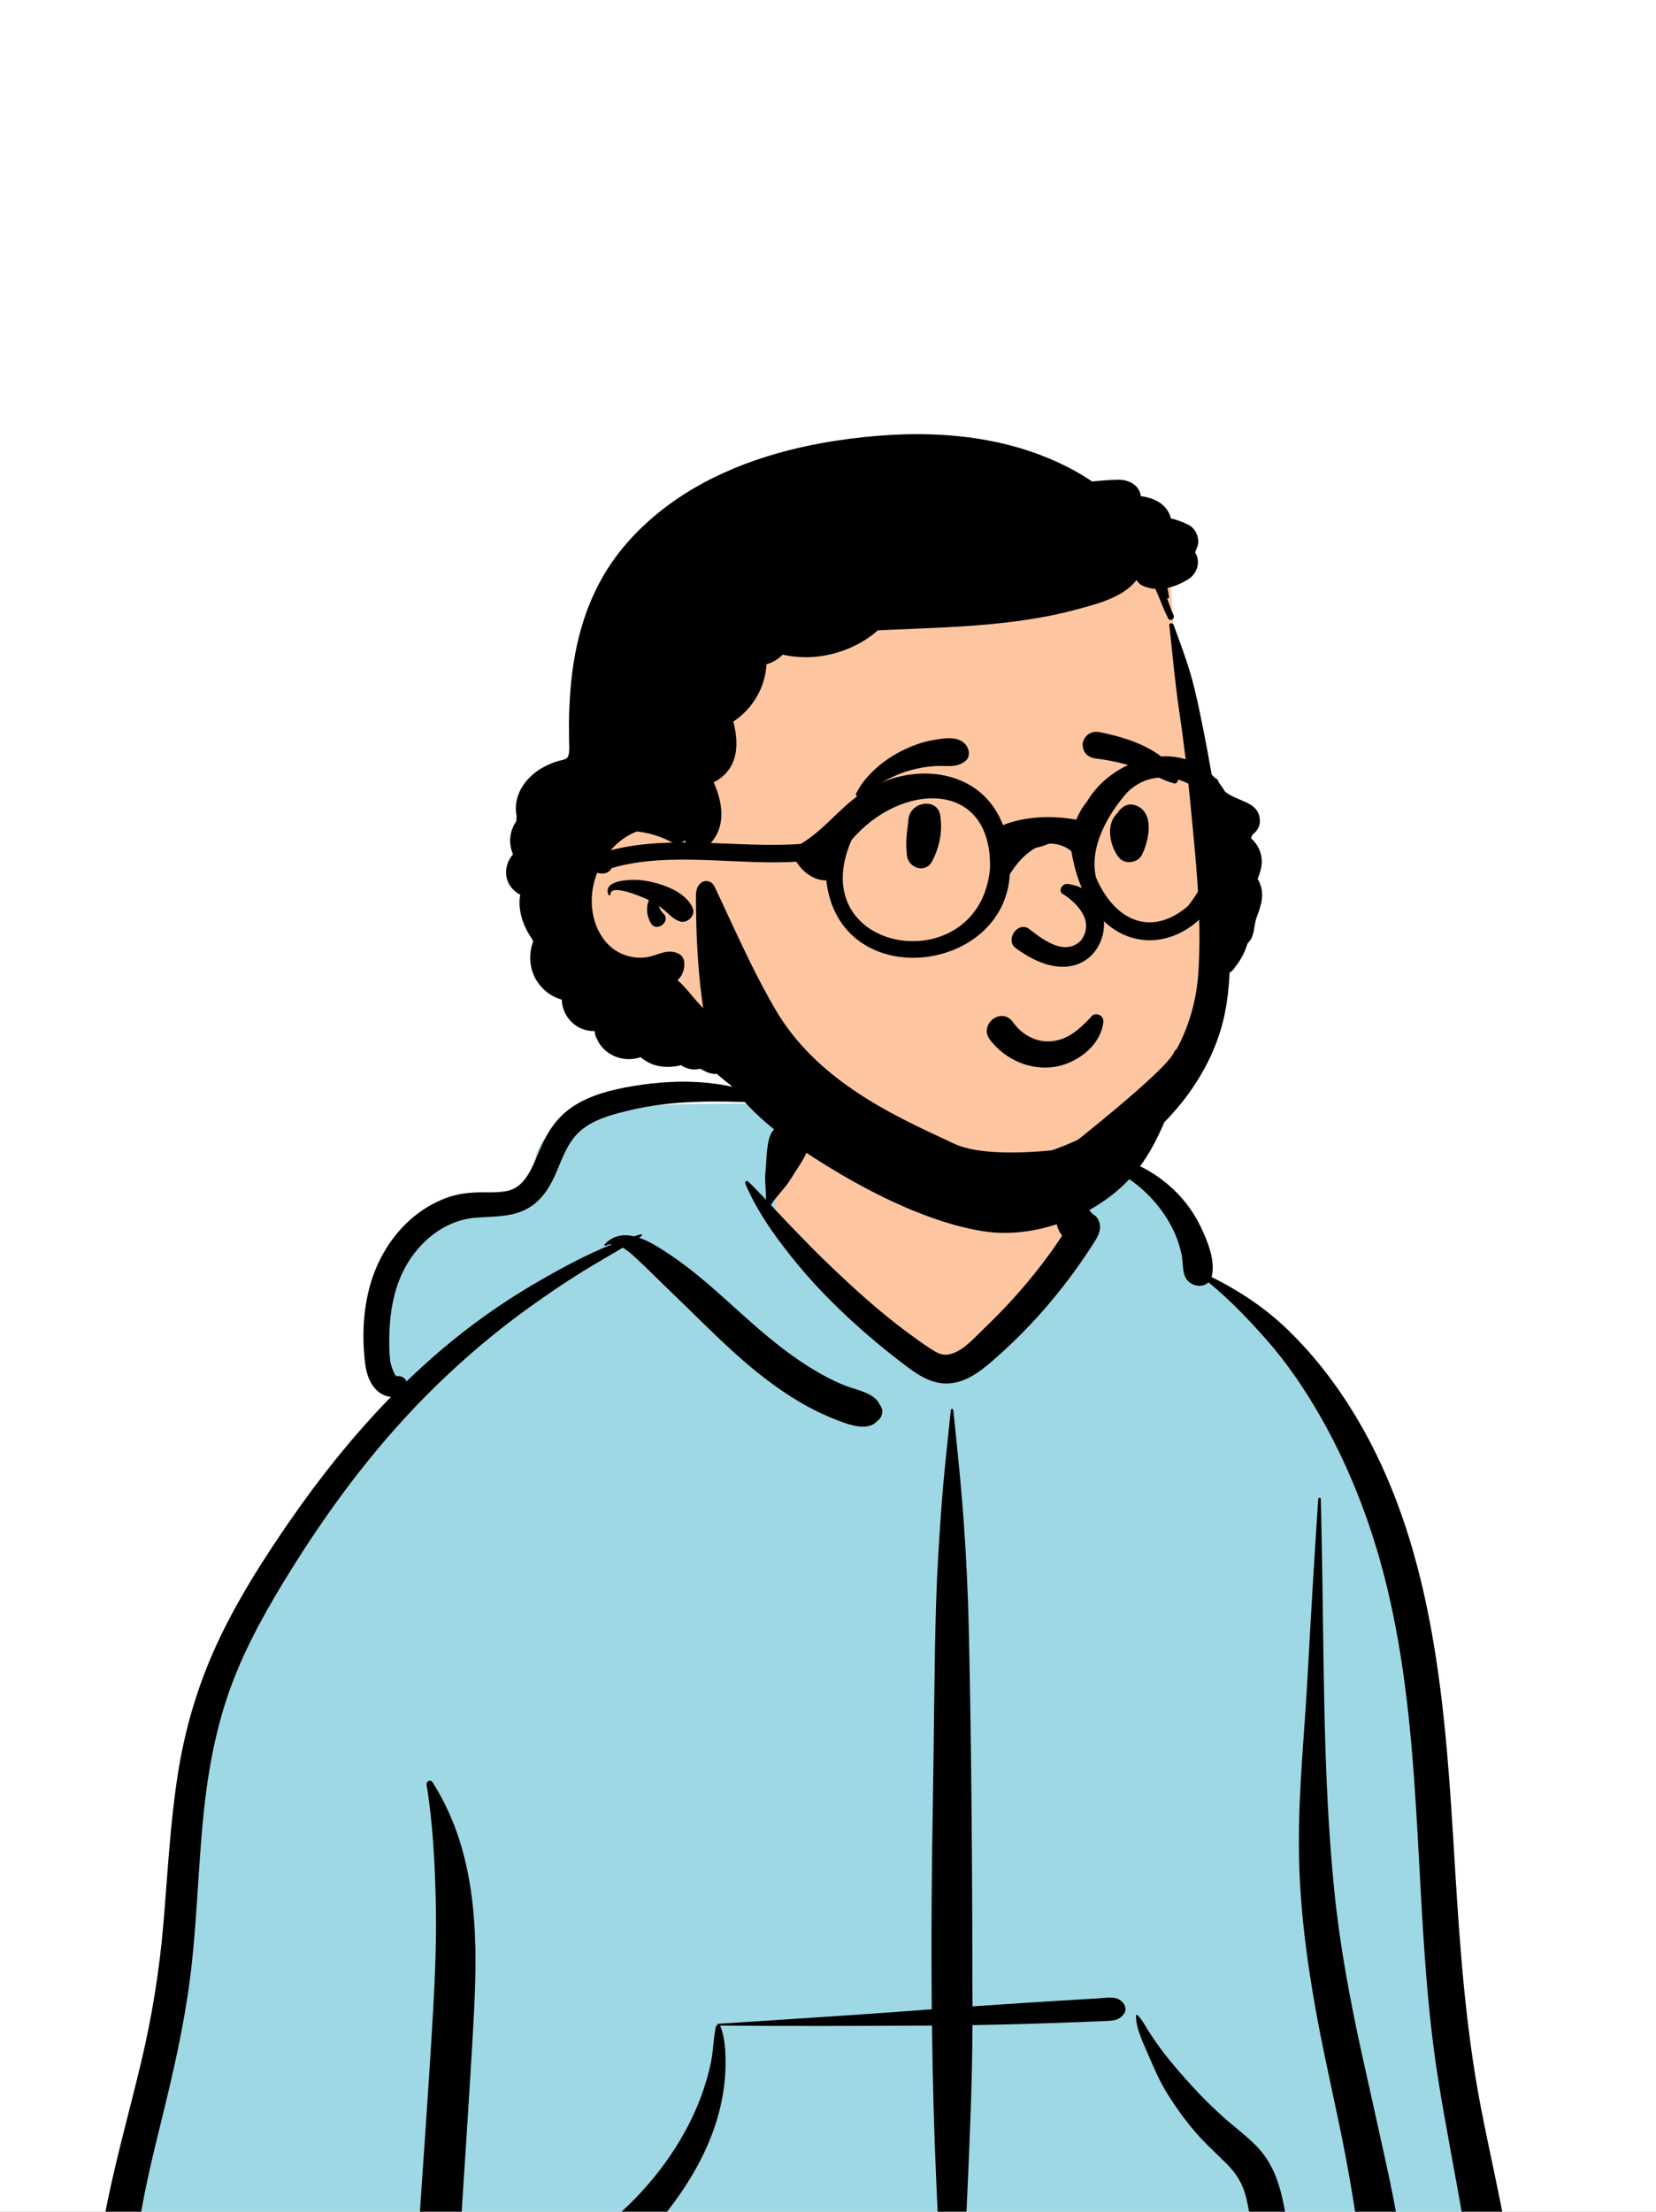 <svg width="200" height="267" viewBox="0 0 200 267" fill="none" xmlns="http://www.w3.org/2000/svg">
<rect x="0" y="0" width="200" height="267" fill="#808080" stroke="none"/>
<g clip-path="url(#clip0_2017_16742)">
<rect width="200" height="267" fill="white"/>
<path fill-rule="evenodd" clip-rule="evenodd" d="M178.116 286.283C182.198 286.086 180.556 278.941 180.263 276.317C177.031 266.734 177.791 256.278 176.519 246.233C175.727 236.856 174.709 227.508 173.853 218.138C172.172 199.117 160.099 160.397 146.321 154.17C144.585 146.552 137.417 139.44 128.347 139.44C122.161 132.115 114.716 126.96 105.166 128.001C101.219 128.18 97.392 132.367 93.61 133.176C91.493 133.468 72.703 132.716 68.939 134.953C66.317 136.299 63.95 138.788 64.721 141.956C65.951 145.795 62.129 141.642 54.155 145.739C37.895 155.508 47.611 168.577 48.042 168.982C37.895 183.105 29.026 194.563 24.923 211.825C22.263 224.641 22.563 237.872 20.334 250.753C19.548 255.22 18.341 259.534 17.035 263.872C15.619 269.548 14.931 283.697 14.151 283.823C12.73 284.176 14.972 287.096 16.478 287.098C58.23 294.026 100.639 287.385 142.615 286.3C154.444 285.888 166.287 285.793 178.116 286.283Z" fill="#FDC6A0"/>
<path fill-rule="evenodd" clip-rule="evenodd" d="M93.663 145.612C93.663 150.057 109.092 166.575 114.416 165.485C117.966 164.759 123.33 160.021 130.507 151.272V145.612L128.957 139.451C137.737 139.76 144.624 146.723 146.321 154.17C159.961 160.335 171.93 198.346 173.8 217.561L173.853 218.138C174.709 227.508 175.727 236.856 176.519 246.233C177.791 256.278 177.031 266.734 180.263 276.317L180.282 276.48C180.62 279.224 182.117 286.09 178.116 286.283C166.287 285.793 154.444 285.888 142.615 286.3C100.639 287.385 58.23 294.026 16.478 287.098C14.972 287.096 12.73 284.176 14.151 283.823C14.931 283.697 15.619 269.548 17.035 263.872L17.303 262.974C18.505 258.938 19.602 254.912 20.334 250.753C22.563 237.872 22.263 224.641 24.923 211.825C29.026 194.563 37.895 183.105 48.042 168.982C47.611 168.577 37.895 155.508 54.155 145.739C62.129 141.642 65.951 145.795 64.721 141.956C63.95 138.788 66.317 136.299 68.939 134.953C72.703 132.716 91.493 133.468 93.61 133.176C94.594 132.966 95.581 132.527 96.572 131.989L96.4 132.562C94.575 138.68 93.663 143.03 93.663 145.612Z" fill="#9FD8E5"/>
<path fill-rule="evenodd" clip-rule="evenodd" d="M114.835 170.229C114.854 170.037 115.112 170.038 115.132 170.229L115.426 173.075C115.785 176.552 116.13 180.022 116.381 183.515C116.693 187.871 116.902 192.225 117.002 196.591C117.353 211.795 117.422 227.007 117.452 242.214C119.508 242.072 121.564 241.935 123.621 241.802C125.017 241.712 126.412 241.625 127.808 241.54L131.368 241.324V241.324L132.833 241.234C133.823 241.173 134.948 240.923 135.641 241.801C135.918 242.152 136.057 242.609 135.798 243.026C135.202 243.988 134.287 243.954 133.252 243.996C132.275 244.035 131.298 244.074 130.321 244.112C128.227 244.193 126.134 244.27 124.04 244.328C121.842 244.39 119.646 244.44 117.449 244.478C117.427 250.898 117.161 257.31 116.874 263.723L116.744 266.609C116.393 274.413 116.015 282.224 115.478 290.018C115.434 290.656 114.532 290.655 114.488 290.018C113.883 281.241 113.484 272.445 113.089 263.656C112.802 257.283 112.635 250.909 112.556 244.534C112.265 244.536 111.975 244.54 111.685 244.541C103.44 244.577 95.197 244.613 86.951 244.536C86.965 244.552 86.979 244.568 86.988 244.59C87.584 245.999 87.641 247.797 87.627 249.309C87.61 251.044 87.376 252.757 86.977 254.444C85.547 260.486 81.857 265.897 77.654 270.372L77.517 270.517C76.525 271.565 75.388 272.618 74.78 273.952C74.158 275.315 73.942 276.909 73.635 278.374L73.6 278.542L72.4 284.085C72.019 285.845 71.911 288.413 70.517 289.683C69.218 290.869 67.496 290.249 66.884 288.724C66.407 287.533 66.882 286.225 67.165 285.034L69.382 275.714C69.746 274.194 70.144 272.664 70.93 271.298C71.735 269.9 72.915 268.886 74.12 267.849C76.4 265.884 78.494 263.636 80.265 261.201C82.035 258.767 83.547 256.084 84.608 253.263C85.139 251.851 85.575 250.384 85.875 248.905C86.16 247.501 86.158 246.047 86.463 244.659C86.484 244.563 86.565 244.497 86.657 244.468C86.635 244.406 86.669 244.322 86.756 244.317L93.499 243.883C99.493 243.496 105.487 243.1 111.475 242.646L112.534 242.57V242.57C112.451 234.064 112.521 225.557 112.675 217.048C112.815 209.245 112.818 201.44 113.05 193.638C113.166 189.766 113.414 185.903 113.691 182.039C113.974 178.087 114.427 174.169 114.835 170.229ZM51.52 215.471C51.448 215.038 51.992 214.77 52.244 215.166C55.115 219.693 56.499 224.611 57.083 229.91C57.599 234.586 57.447 239.329 57.19 244.018C56.916 249.018 56.597 254.018 56.274 259.015L55.777 266.68V266.68L54.532 285.893C54.443 287.268 54.131 288.517 52.948 289.156C52.798 289.281 52.642 289.394 52.46 289.491C51.821 289.833 50.974 289.66 50.604 289.004L50.752 289.101C50.881 289.183 50.736 289.069 50.317 288.761L49.962 288.301V288.301C49.703 287.912 49.538 287.53 49.472 287.069C49.369 286.351 49.502 285.564 49.549 284.843L50.366 272.244V272.244C51.001 262.449 51.742 252.657 52.301 242.858C52.561 238.291 52.743 233.719 52.62 229.143C52.497 224.594 52.265 219.966 51.52 215.471ZM76.359 131.131L76.518 131.104C82.222 130.156 88.423 130.334 93.635 133.084C93.678 133.107 93.659 133.178 93.61 133.176L91.933 133.109C86.622 132.901 81.327 132.778 76.105 134.026L75.57 134.155C73.69 134.614 71.726 135.176 70.215 136.418C68.771 137.606 68.052 139.438 67.361 141.125L67.269 141.348C66.567 143.014 65.68 144.593 64.142 145.635C62.151 146.984 59.756 146.819 57.473 147.002C53.453 147.325 50.166 150.24 48.531 153.806C47.541 155.966 47.119 158.387 47.035 160.749C46.992 161.951 46.986 163.201 47.146 164.395C47.197 164.777 47.669 166.168 47.91 166.135C48.445 166.061 48.934 166.34 49.1 166.767C50.421 165.491 51.78 164.251 53.182 163.056C56.679 160.077 60.445 157.377 64.411 155.058C67.437 153.287 70.63 151.533 73.936 150.207C73.674 150.201 73.416 150.253 73.166 150.383C73.056 150.44 72.948 150.303 73.034 150.212C74.075 149.116 75.323 148.96 76.58 149.252C76.849 149.167 77.117 149.084 77.387 149.006C77.521 148.967 77.588 149.152 77.478 149.223L77.169 149.42V149.42C78.541 149.88 79.888 150.784 80.954 151.497C84.017 153.545 86.713 156.048 89.446 158.505L89.943 158.95C92.349 161.099 94.815 163.187 97.549 164.911C98.979 165.813 100.482 166.647 102.058 167.268C103.41 167.801 105.611 168.136 106.245 169.566C106.807 170.25 106.572 171.123 105.913 171.583C104.801 172.807 102.578 172.016 101.253 171.506C99.656 170.892 98.109 170.153 96.633 169.287C93.769 167.604 91.127 165.513 88.667 163.288C86.097 160.964 83.674 158.495 81.174 156.098C80.091 155.059 79.033 153.996 77.949 152.959L77.404 152.443C76.851 151.924 76.062 151.114 75.219 150.625C73.63 151.572 72.017 152.481 70.443 153.454C68.246 154.811 66.113 156.266 64.013 157.769C59.971 160.663 56.14 163.904 52.584 167.377C46.062 173.748 40.505 181.023 35.651 188.726L35.282 189.313C32.523 193.721 29.915 198.273 28.065 203.144C26.03 208.505 25.04 214.142 24.503 219.833C23.969 225.483 23.789 231.161 23.192 236.806C22.581 242.595 21.376 248.256 20.005 253.907L19.678 255.246C18.438 260.307 17.158 265.368 16.52 270.548C16.18 273.315 15.975 276.12 16.021 278.909C16.068 281.715 16.509 284.458 16.864 287.234C17 288.298 15.954 289.186 15.018 289.327C13.941 289.488 13.017 288.801 12.682 287.801C11.639 284.682 11.449 281.234 11.482 277.96C11.515 274.637 11.939 271.335 12.536 268.069C13.709 261.644 15.52 255.353 17.034 249.005C18.369 243.41 19.265 237.805 19.748 232.074C20.25 226.127 20.55 220.161 21.465 214.257C22.367 208.429 24.066 202.862 26.628 197.548C28.96 192.709 31.867 188.155 34.916 183.74C38.617 178.38 42.682 173.279 47.227 168.631C46.819 168.613 46.4 168.482 46.015 168.241C44.837 167.507 44.289 166.069 44.12 164.757C43.725 161.686 43.821 158.481 44.61 155.479C45.883 150.637 49.188 146.334 53.977 144.589C55.21 144.139 56.521 143.975 57.827 143.943C59.067 143.912 60.421 144.074 61.617 143.681C63.521 143.055 64.337 140.811 65.052 139.111L65.085 139.033C66.002 136.866 67.102 135.008 69.087 133.655C71.206 132.211 73.86 131.555 76.359 131.131V131.131ZM130.549 139.701C132.262 139.106 134.405 139.646 136.081 140.165C137.948 140.744 139.674 141.811 141.153 143.077C142.714 144.413 144.003 146.062 144.915 147.905L145.002 148.083C145.834 149.792 146.782 152.138 146.362 154.016C146.35 154.069 146.336 154.12 146.321 154.17C149.721 155.845 152.861 157.942 155.596 160.6C158.78 163.696 161.477 167.218 163.758 171.023C172.82 186.136 174.415 204.287 175.486 221.522L175.752 225.892C176.334 235.329 177.014 244.743 178.78 254.049L178.909 254.721C180.798 264.465 183.501 274.283 183.227 284.279C183.145 287.274 178.721 287.253 178.592 284.279C178.109 273.083 175.498 262.273 173.729 251.252C170.617 231.863 172.177 211.873 167.767 192.678C166.037 185.145 163.357 177.838 159.529 171.114C157.639 167.792 155.475 164.582 152.942 161.717C150.761 159.251 148.496 156.878 145.948 154.805C145.134 155.621 143.507 155.205 143.082 154.016C142.79 153.198 142.875 152.243 142.688 151.387C142.514 150.592 142.274 149.805 141.955 149.056C141.318 147.565 140.383 146.133 139.304 144.927C138.139 143.622 136.799 142.538 135.3 141.644C133.791 140.743 132.14 140.474 130.549 139.815C130.495 139.793 130.49 139.721 130.549 139.701ZM137.207 243.325C137.21 243.246 137.302 243.209 137.359 243.261C137.96 243.814 138.323 244.608 138.766 245.289C139.276 246.073 139.811 246.842 140.373 247.59C141.498 249.09 142.75 250.503 144.013 251.888C145.187 253.176 146.439 254.41 147.737 255.573C149.144 256.833 150.72 257.957 151.998 259.353C154.664 262.264 155.095 266.26 155.658 270.013L155.72 270.418C156.063 272.645 156.37 274.878 156.647 277.114C156.782 278.201 156.916 279.29 157.026 280.38L157.06 280.726C157.158 281.793 157.184 282.876 156.571 283.809C155.915 284.807 154.424 285.156 153.537 284.2C152.014 282.556 152.3 279.636 152.101 277.522C151.938 275.773 151.752 274.027 151.544 272.283L151.438 271.412C151.193 269.428 150.994 267.405 150.541 265.455C150.141 263.739 149.379 262.443 148.128 261.2C146.869 259.947 145.56 258.777 144.397 257.428C143.164 255.998 142.052 254.463 141.05 252.862C140.192 251.493 139.505 250.002 138.876 248.514L138.771 248.266C138.163 246.814 137.159 244.924 137.207 243.325ZM159.203 180.967C159.216 180.764 159.515 180.761 159.519 180.967C159.557 182.708 159.594 184.45 159.63 186.192C159.92 200.226 159.741 214.293 161.149 228.279C161.813 234.873 163.035 241.371 164.449 247.841C165.173 251.152 165.933 254.455 166.654 257.766C167.357 260.993 168.111 264.236 168.669 267.493C169.217 270.694 169.708 273.92 169.928 277.162L169.955 277.585C170.05 279.156 170.503 281.466 169.638 282.858C168.702 284.366 166.908 284.393 165.904 282.953C164.962 281.602 165.196 279.198 165.03 277.585C164.861 275.942 164.682 274.298 164.478 272.659C164.082 269.462 163.559 266.272 163.016 263.097C161.884 256.484 160.243 249.955 159.031 243.353C157.789 236.587 156.907 229.774 156.869 222.886C156.832 215.94 157.567 209.007 157.938 202.075C158.315 195.036 158.744 188.001 159.203 180.967ZM92.932 137.316C93.309 136.047 94.638 135.254 95.935 135.61C97.123 135.937 98.104 137.38 97.64 138.614C97.133 139.962 96.247 141.11 95.5 142.335C94.81 143.466 93.803 144.357 93.1 145.468L93.875 146.303C94.262 146.72 94.651 147.134 95.044 147.541L96.395 148.941C97.447 150.029 98.506 151.111 99.594 152.162C102.796 155.251 106.047 158.238 109.632 160.883C110.448 161.485 111.271 162.084 112.116 162.644L112.432 162.853C113.012 163.233 113.659 163.607 114.36 163.542C116.062 163.386 117.601 161.577 118.771 160.451L118.832 160.392C121.732 157.632 124.417 154.615 126.764 151.37C127.285 150.649 127.79 149.916 128.282 149.174C127.147 147.848 127.418 145.259 127.355 143.651C127.311 142.52 127.308 141.389 127.302 140.257L127.298 140.029C127.285 139.296 127.252 138.593 127.727 137.991C127.754 137.956 127.812 137.957 127.847 137.975C128.498 138.316 128.698 138.888 128.976 139.529L129.005 139.595C129.343 140.364 129.667 141.14 129.994 141.914C130.337 142.724 130.652 143.546 130.97 144.365C131.118 144.747 131.26 145.129 131.398 145.514C131.483 145.76 131.57 146.004 131.66 146.249L131.681 146.267C131.799 146.368 131.899 146.474 131.986 146.583C132.349 146.765 132.638 147.096 132.773 147.583C133.068 148.642 132.458 149.505 131.914 150.346C129.704 153.761 127.185 157.016 124.385 159.968C122.994 161.435 121.531 162.836 120.007 164.165L119.741 164.395C118.373 165.572 116.887 166.686 115.06 166.961C112.921 167.283 111.181 166.219 109.543 164.994L109.38 164.871C107.828 163.695 106.307 162.479 104.834 161.206C101.83 158.612 98.972 155.826 96.436 152.77C93.969 149.797 91.53 146.473 90.009 142.896C89.917 142.678 90.16 142.45 90.352 142.632C91.094 143.339 91.809 144.085 92.515 144.84C92.535 143.728 92.33 142.607 92.444 141.488C92.583 140.128 92.543 138.625 92.932 137.316Z" fill="black"/>
<path fill-rule="evenodd" clip-rule="evenodd" d="M146.805 109.396C145.483 99.834 142.459 90.549 142.025 80.844C141.766 76.69 141.508 72.537 141.25 68.383C141.152 65.789 137.791 64.914 136.507 67.212C133.588 63.968 128.363 64.445 124.376 64.544C100.905 65.378 78.602 81.286 70.545 103.467C70.351 103.996 70.41 104.559 70.629 105.062C66.874 117.617 80.154 125.7 89.212 131.298C92.886 135.191 97.206 138.425 102.082 140.64C107.693 143.285 113.938 144.761 120.136 144.902C121.497 144.933 122.314 143.83 122.412 142.689C124.39 142.227 127.774 142.76 128.819 140.729C140.745 135.536 148.515 122.375 146.805 109.396V109.396Z" fill="#FDC6A0"/>
<path fill-rule="evenodd" clip-rule="evenodd" d="M141.225 75.485C141.191 75.175 141.638 75.165 141.729 75.416C142.485 77.481 143.269 79.531 143.868 81.647C144.445 83.687 144.861 85.773 145.282 87.85C145.98 91.297 146.58 94.77 147.077 98.253C148.138 97.422 149.527 97.347 150.834 97.993C151.448 98.297 151.682 99.099 151.535 99.721C151.417 100.22 151.273 100.717 151.099 101.203C151.47 101.532 151.785 101.937 152.013 102.403C152.615 103.629 152.421 104.915 151.881 106.085C151.922 106.154 151.963 106.225 152.001 106.299C152.783 107.82 152.365 109.183 151.794 110.668C151.366 111.778 151.605 113.029 150.682 113.868C150.362 114.9 149.881 115.861 149.18 116.728C149.021 117.02 148.783 117.255 148.5 117.428C148.429 119.057 148.258 120.682 147.935 122.292C146.682 128.543 142.704 134.113 137.78 138.042C132.961 141.886 127.302 144.183 121.196 144.926C118.231 145.287 115.261 145.173 112.321 144.658L111.954 144.593C109.241 144.099 105.957 143.282 104.081 141.23C103.094 140.151 103.671 137.776 105.415 138C106.34 138.119 107.144 138.267 108.014 138.609C108.693 138.876 109.373 139.133 110.07 139.351C111.404 139.767 112.784 140.092 114.17 140.272C117.057 140.646 120.057 140.547 122.911 139.982C128.1 138.956 133.141 136.589 137.079 133.025C141.657 128.882 144.34 123.519 144.735 117.335C145.175 110.447 144.381 103.394 143.723 96.541C143.38 92.977 142.945 89.42 142.422 85.878C141.91 82.417 141.603 78.96 141.225 75.485ZM100.714 53.243L100.936 53.209C109.748 51.865 119.02 51.96 127.303 55.606C128.891 56.305 130.444 57.148 131.907 58.127C132.955 58.017 134.01 57.928 135.045 57.914C136.347 57.897 137.619 58.575 137.779 59.896C138.999 60.048 140.123 60.498 140.842 61.399C141.122 61.75 141.31 62.155 141.405 62.578C142.155 62.756 142.891 63.028 143.589 63.388C144.437 63.825 144.926 65.043 144.626 65.943C144.557 66.147 144.479 66.347 144.391 66.541L144.323 66.687L144.363 66.742C145.04 67.832 144.569 69.263 143.532 69.914C142.754 70.402 141.886 70.791 140.992 70.979C141.066 71.339 141.133 71.7 141.188 72.066C141.209 72.214 141.019 72.32 140.935 72.173C140.935 72.173 141.255 73.173 141.738 74.275C141.928 74.707 141.321 75.092 141.089 74.655C140.473 73.488 140.092 72.292 139.533 71.089C139.017 71.055 138.502 70.937 138.006 70.711C137.682 70.563 137.435 70.314 137.258 70.016C137.248 70.028 137.241 70.043 137.231 70.058C135.567 72.203 132.316 72.955 129.803 73.634C127.105 74.363 124.343 74.813 121.571 75.145C116.73 75.722 111.852 75.83 106.988 76.054C106.666 76.069 106.345 76.085 106.023 76.1C104.048 77.838 101.503 78.917 98.893 79.246C97.571 79.412 96.007 79.37 94.524 79.031C93.987 79.58 93.309 79.987 92.568 80.197C92.435 82.965 90.895 85.586 88.567 87.114L88.609 87.278C89.187 89.643 89.18 92.227 87.106 93.87C86.825 94.092 86.518 94.283 86.195 94.441L86.266 94.604C87.338 97.114 87.68 99.886 85.666 101.968C84.85 102.812 83.416 102.612 82.804 101.644L82.774 101.595C82.74 101.537 82.704 101.482 82.668 101.425C82.614 101.537 82.53 101.631 82.406 101.684C81.641 102.014 81.335 101.771 80.638 101.431C79.993 101.114 79.312 100.877 78.616 100.693C78.049 100.545 77.484 100.439 76.915 100.378C73.318 101.756 70.995 105.983 71.547 109.95C71.846 112.11 73.029 114.249 75.091 115.145C75.993 115.538 77.054 115.703 78.03 115.57C79.352 115.39 80.368 114.556 81.736 115.033C82.276 115.221 82.613 115.646 82.643 116.227C82.691 117.14 82.368 117.825 81.825 118.332C82.784 119.135 83.558 120.251 84.39 121.141C85.432 122.255 86.488 123.369 87.614 124.396C88.676 125.37 89.806 126.275 91.004 127.078L91.13 127.161C92.63 128.141 94.52 129.01 94.592 131.058C94.615 131.675 94.242 132.241 93.736 132.556C91.845 133.731 89.787 132.188 88.305 131.058C87.709 130.603 87.129 130.132 86.57 129.644C86.197 129.673 85.79 129.612 85.366 129.424C85.094 129.306 84.829 129.166 84.567 129.018C83.718 129.232 82.917 129.044 82.257 128.598C81.306 128.832 80.298 128.86 79.442 128.672C78.66 128.498 77.962 128.128 77.387 127.632C76.185 128.016 74.851 127.945 73.666 127.215C72.955 126.778 72.401 126.154 72.099 125.425C71.946 125.184 71.848 124.903 71.84 124.594L71.84 124.476C70.807 124.5 69.772 124.144 68.973 123.325C68.239 122.572 67.881 121.634 67.841 120.68C66.801 120.385 65.851 119.778 65.127 118.842C63.93 117.29 63.77 115.373 64.386 113.661C64.345 113.571 64.309 113.478 64.278 113.385C63.323 112.034 62.693 110.405 62.743 108.771C62.749 108.517 62.783 108.268 62.834 108.021C61.894 107.52 61.202 106.64 61.128 105.522C61.071 104.645 61.385 103.787 61.953 103.138C61.676 102.477 61.554 101.758 61.638 101.04C61.725 100.302 61.984 99.662 62.364 99.127C62.355 98.933 62.366 98.736 62.397 98.535C62.359 98.339 62.328 98.136 62.311 97.929C62.132 95.663 63.692 93.68 65.591 92.634C66.091 92.359 66.631 92.135 67.17 91.945C67.562 91.806 68.153 91.759 68.499 91.504C68.484 91.493 68.627 91.307 68.652 91.208C68.68 91.085 68.709 90.965 68.724 90.84C68.781 90.316 68.739 89.777 68.728 89.251C68.682 86.862 68.756 84.463 69.007 82.088C69.472 77.683 70.622 73.374 72.86 69.525C74.739 66.3 77.311 63.576 80.26 61.316C86.135 56.818 93.466 54.373 100.714 53.243ZM73.488 108.019C72.724 106.176 76.324 106.158 77.276 106.245L77.304 106.248C79.446 106.462 82.796 107.495 83.673 109.662C84.036 110.559 82.962 111.532 82.102 111.237C81.261 110.948 80.789 110.328 80.114 109.785C79.936 109.643 79.752 109.51 79.564 109.382C79.663 109.698 79.821 109.99 80.041 110.208L80.093 110.257C81.13 111.191 79.276 112.658 78.588 111.422C78.221 110.764 78.074 110.042 78.189 109.295C78.223 109.074 78.282 108.873 78.368 108.68C78.299 108.646 78.232 108.609 78.163 108.576L78.039 108.518C77.214 108.143 73.693 106.669 73.721 107.987C73.725 108.133 73.536 108.133 73.488 108.019Z" fill="black"/>
<path fill-rule="evenodd" clip-rule="evenodd" d="M123.152 128.274C121.732 127.695 120.465 126.728 119.538 125.493C119.216 125.063 119.133 124.61 119.2 124.195C119.276 123.729 119.552 123.306 119.928 123.023C120.305 122.739 120.777 122.598 121.233 122.67C121.63 122.732 122.024 122.949 122.337 123.399L122.402 123.489C122.953 124.235 123.67 124.846 124.488 125.241C125.276 125.621 126.158 125.798 127.07 125.695C128.808 125.499 130.005 124.559 131.278 123.282C131.436 123.121 131.594 122.955 131.752 122.786C131.852 122.633 131.991 122.534 132.146 122.483C132.317 122.425 132.511 122.429 132.689 122.491C132.86 122.55 133.013 122.664 133.116 122.815C133.213 122.958 133.269 123.135 133.251 123.339C133.134 124.661 132.443 125.842 131.461 126.769C130.37 127.799 128.924 128.511 127.563 128.761C126.064 129.036 124.536 128.839 123.152 128.274V128.274ZM128.271 107.866C129.866 108.836 132.297 111.098 130.581 113.503C128.56 115.624 125.652 113.193 124.219 112.093C122.89 111.241 121.396 113.433 122.629 114.428C132.987 122.099 137.19 108.12 129.078 106.726C128.184 106.572 127.853 107.566 128.271 107.866ZM109.711 98.943C109.887 96.754 113.219 96.257 113.551 98.423C113.847 100.363 113.498 102.145 112.624 103.892C111.79 105.561 109.692 104.783 109.533 103.263C109.32 101.226 109.601 100.304 109.711 98.943ZM135.076 97.974C135.541 97.365 136.212 96.95 137.015 97.184C139.526 97.918 138.786 101.485 137.904 103.22C137.425 104.163 135.876 104.402 135.176 103.572C134.036 102.219 133.489 99.516 134.94 98.183C134.979 98.114 135.023 98.044 135.076 97.974ZM112.589 89.365L112.986 89.296C114.213 89.084 115.738 88.88 116.606 89.867C117.067 90.39 117.225 91.362 116.606 91.863C115.518 92.745 114.314 92.403 113.01 92.478C111.935 92.539 110.902 92.717 109.867 93.013C107.595 93.663 105.744 94.849 103.804 96.15C103.55 96.321 103.29 95.996 103.411 95.757C104.531 93.563 106.701 91.76 108.875 90.662C110.036 90.075 111.305 89.588 112.589 89.365ZM132.787 88.382L133.091 88.445C136.395 89.135 140.687 90.515 142.251 93.761C142.311 94.221 142.248 94.319 142.197 94.383L142.18 94.405C142.137 94.46 142.104 94.535 141.905 94.598C141.85 94.584 141.794 94.57 141.737 94.556C141.02 94.368 140.453 94.109 139.904 93.84L139.308 93.546C138.617 93.208 137.92 92.881 137.181 92.64C135.605 92.126 133.983 91.763 132.337 91.57C131.98 91.528 131.636 91.407 131.365 91.201C131.108 91.005 130.911 90.733 130.821 90.372C130.705 89.906 130.739 89.552 130.989 89.131C131.177 88.815 131.447 88.595 131.756 88.469C132.071 88.341 132.43 88.311 132.787 88.382Z" fill="black"/>
<path fill-rule="evenodd" clip-rule="evenodd" d="M128.851 138.659C128.851 138.659 119.473 140.038 115.275 138.089C111.09 136.147 107.019 134.268 103.222 131.695C99.333 129.059 96.033 125.929 93.677 121.923C91.486 118.195 89.665 114.239 87.831 110.314C87.724 110.085 86.671 107.804 86.3 107.039C85.727 105.854 84.054 106.226 84.054 108.067C84.054 109.907 83.971 123.846 87.187 129.329C90.088 134.281 95.004 137.742 99.888 140.762C105.293 144.101 112.471 147.711 118.919 148.665C124.755 149.527 131.414 147.105 135.639 143.113C140.057 138.938 141.307 133.265 143.587 127.833C144.096 126.619 142.291 125.886 141.762 127.08C140.764 129.329 128.851 138.659 128.851 138.659Z" fill="black"/>
<path fill-rule="evenodd" clip-rule="evenodd" d="M146.075 104.71C145.478 106.336 144.568 108.03 143.456 109.399C138.958 113.21 134.586 111.1 132.367 105.934C131.523 102.284 133.763 98.352 136.135 95.667C139.562 92.231 145.155 94.034 146.73 98.119C146.826 98.648 146.884 99.176 146.912 99.702C146.879 101.412 146.673 102.874 146.075 104.498M102.833 101.429C108.759 94.377 119.847 94 119.564 104.854C118.291 118.593 96.853 115.221 102.833 101.429ZM147.939 95.546C147.731 95.195 147.501 94.854 147.249 94.528C147.156 94.473 147.103 93.982 146.761 93.945C142.192 88.903 134.165 91.764 131.265 96.789C130.735 97.424 130.303 98.168 129.985 98.953C127.127 98.429 123.796 98.531 121.138 99.611C118.503 92.727 110.524 92.112 105.266 95.053C101.996 96.662 99.876 100.032 96.695 101.883C89.219 102.421 81.194 100.745 73.853 102.622C68.063 103.826 72.903 106.759 73.874 104.801C80.796 102.756 88.996 104.484 96.183 104.024C96.93 105.288 98.363 106.323 99.791 106.279C101.334 119.957 121.274 117.689 121.962 105.53C122.742 104.296 123.712 103.114 125.101 102.346C125.633 102.235 126.147 102.092 126.616 101.871C127.418 101.758 128.655 102.098 129.393 102.766C131.922 117.945 146.49 116.177 149.093 102.88C149.145 102.827 149.29 102.629 149.401 102.311C150.292 101.132 152.473 100.694 152.125 98.704C151.814 96.714 149.302 96.737 147.939 95.546Z" fill="black"/>
</g>
<defs>
<clipPath id="clip0_2017_16742">
<rect width="200" height="267" fill="white"/>
</clipPath>
</defs>
</svg>
